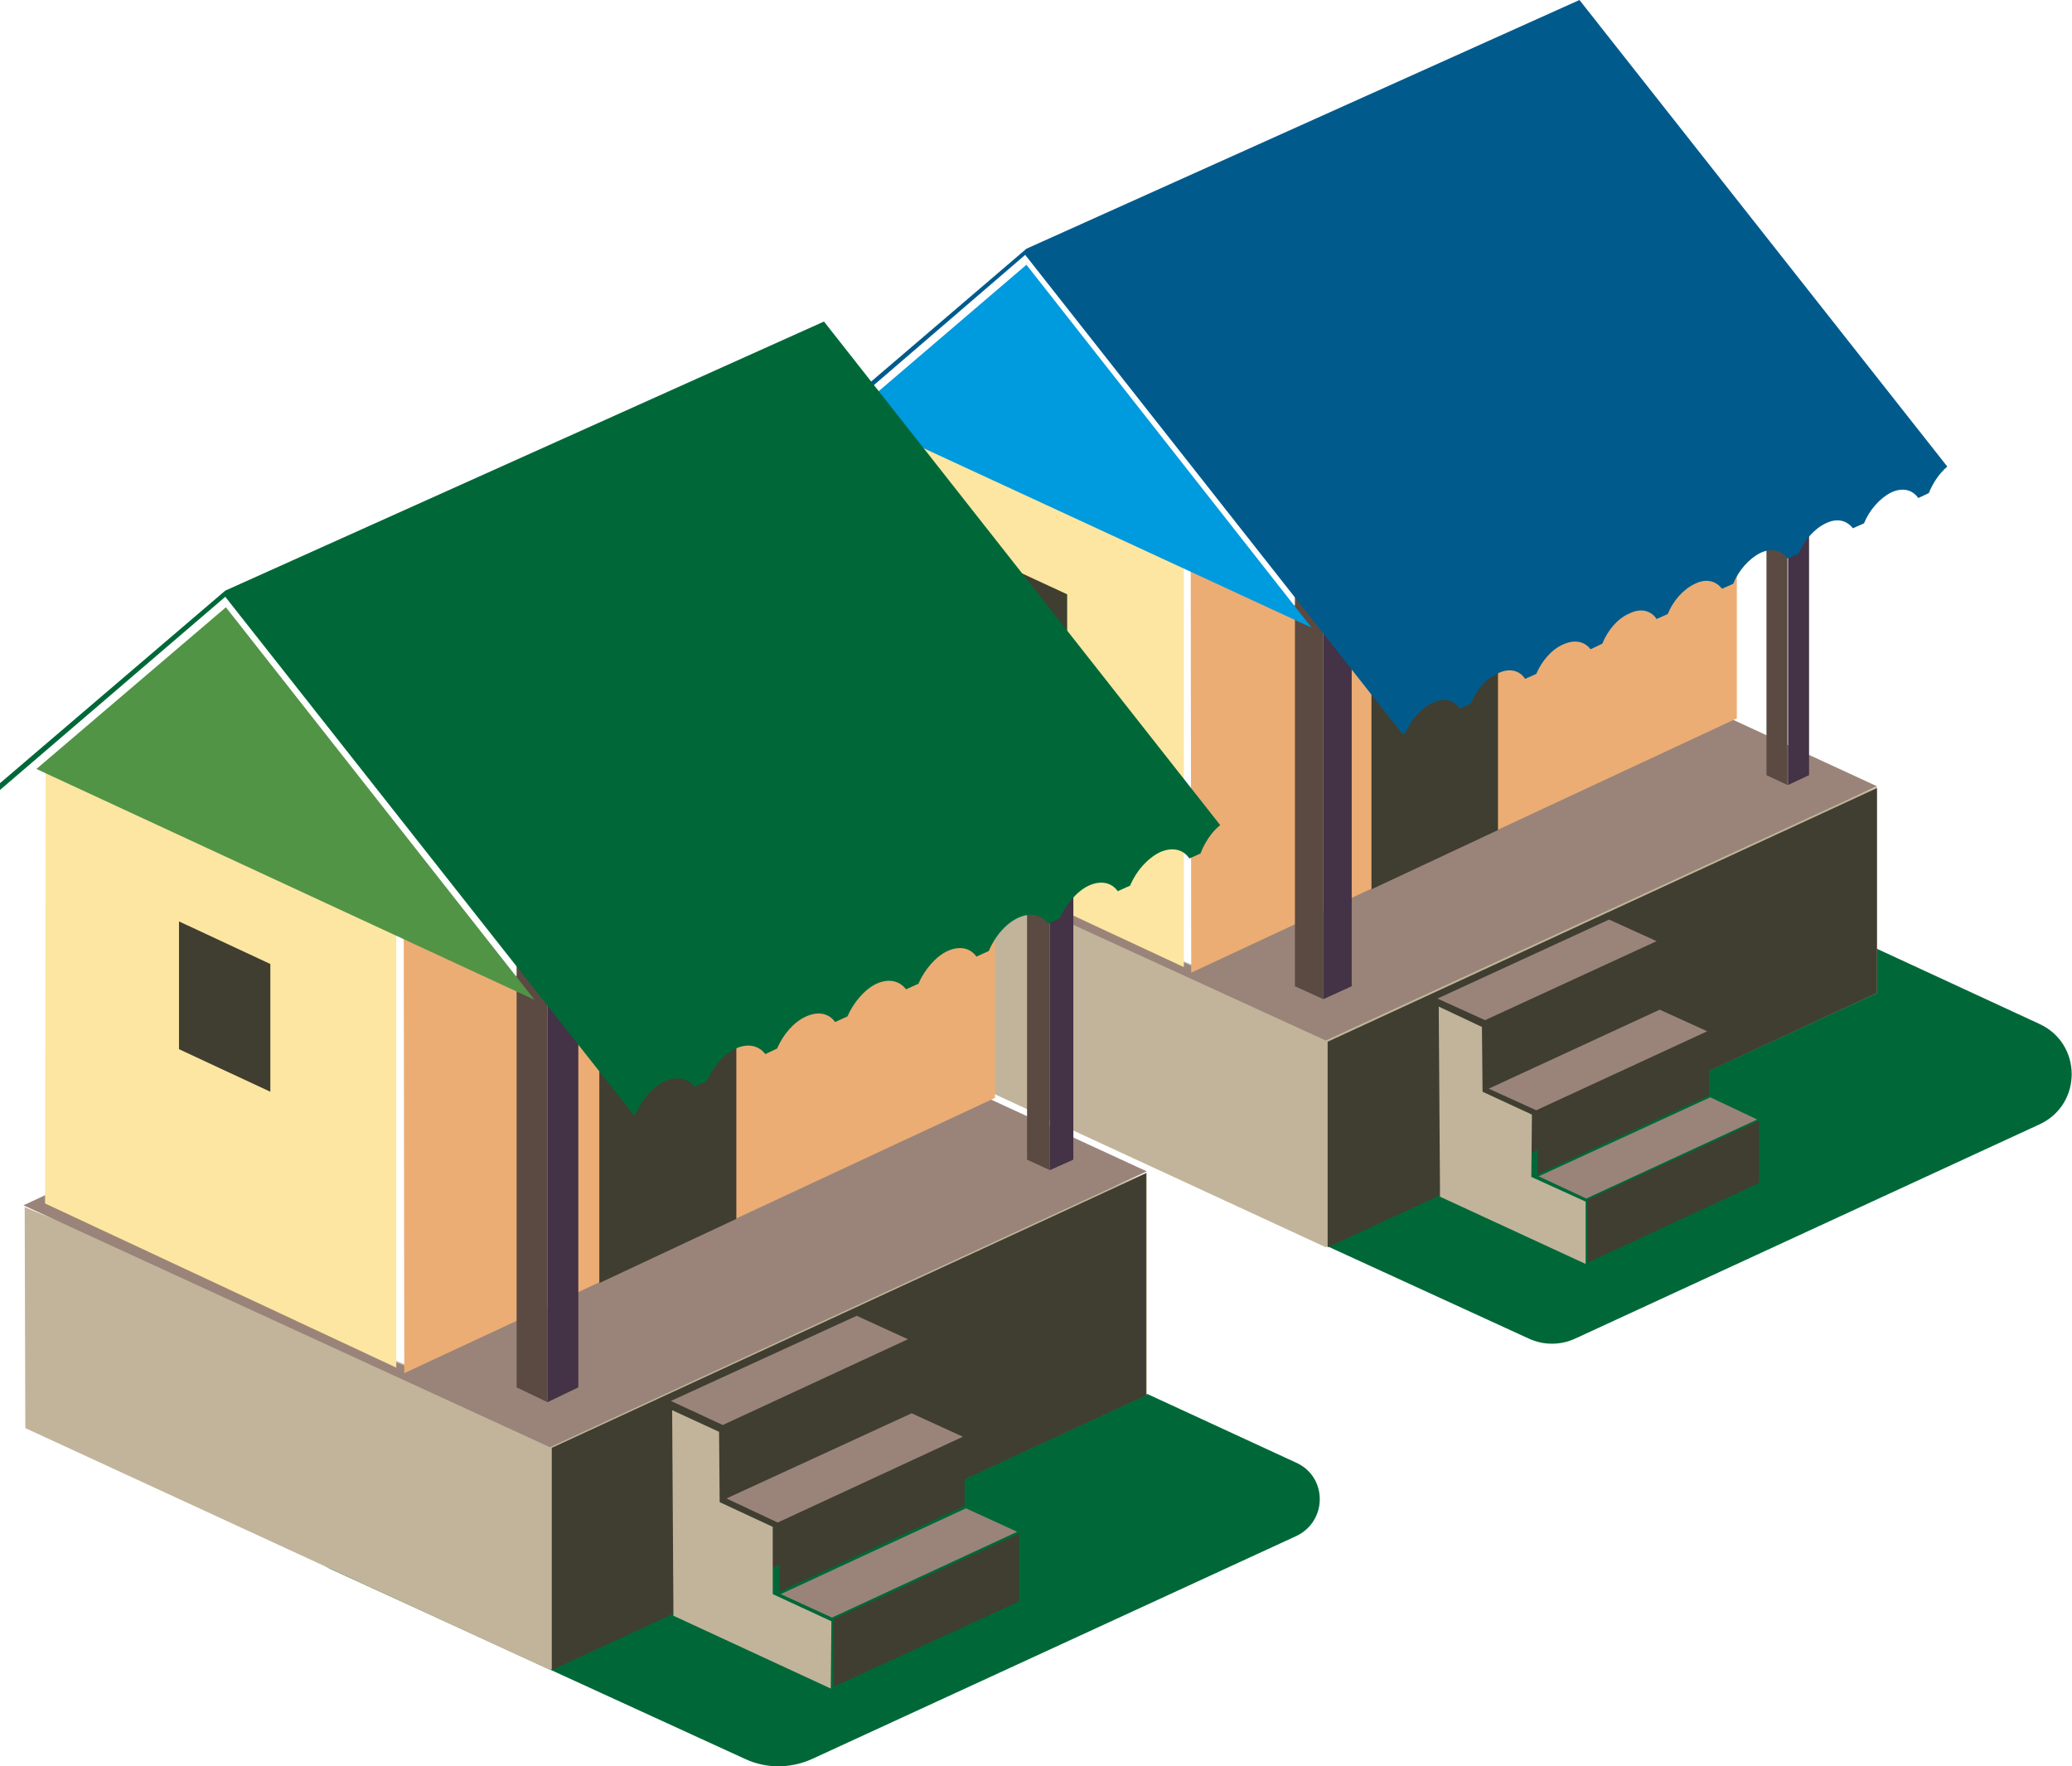 <?xml version="1.0" encoding="utf-8"?>
<!-- Generator: Adobe Illustrator 20.1.0, SVG Export Plug-In . SVG Version: 6.00 Build 0)  -->
<svg version="1.1" id="Layer_1" xmlns="http://www.w3.org/2000/svg" xmlns:xlink="http://www.w3.org/1999/xlink" x="0px" y="0px"
	 viewBox="0 0 335.7 286.2" style="enable-background:new 0 0 335.7 286.2;" xml:space="preserve">
<style type="text/css">
	.st0{fill:#006838;}
	.st1{fill:#C1B49A;}
	.st2{fill:#9A8479;}
	.st3{fill:#3F3E31;}
	.st4{fill:#EBAD74;}
	.st5{fill:#FCE6A1;}
	.st6{fill:#443246;}
	.st7{fill:#5A4A42;}
	.st8{fill:#009ADE;}
	.st9{fill:#005B8C;}
	.st10{fill:#519446;}
</style>
<g>
	<path class="st0" d="M183.8,187.6c-7-3.2-7-13.1,0-16.3l38.7-18.1l9.2-4.3l27.1-12.6c2.4-1.1,5.2-1.1,7.6,0l64,29.6
		c7,3.2,7,13.1,0,16.3l-75.2,34.7c-2.4,1.1-5.1,1.1-7.5,0L183.8,187.6z"/>
	<polygon class="st1" points="136.3,165.8 136.2,132.7 214.5,165.2 304.1,127.5 304.1,160.9 214.8,202.1 	"/>
	<polygon class="st2" points="136,132.5 188.1,108.2 191.4,155.8 193.7,156.8 196.6,104.2 225.1,90.9 304.1,127.4 214.8,168.6 	"/>
	<polygon class="st3" points="215.1,168.8 215.1,202.1 304.1,160.9 304.1,127.7 	"/>
	<polygon class="st4" points="192.9,64.1 192.9,73.3 210.6,96.5 210.4,99.9 192.9,81.6 193,157.6 281.4,116.4 281.4,41.2 	"/>
	<polygon class="st3" points="242.7,82.4 222.2,92 222.2,144.1 242.7,134.5 	"/>
	<polygon class="st5" points="166.3,44.1 139.3,67.2 139.2,132.2 191.8,156.7 191.8,81.5 	"/>
	<polygon class="st3" points="172.9,115.5 172.9,96.3 159.3,90 159.3,109.1 	"/>
	<g>
		<polygon class="st6" points="219,159.8 214.4,161.9 214.4,87.8 219,85.6 		"/>
		<polygon class="st7" points="209.8,159.8 214.4,161.9 214.4,87.8 209.8,85.6 		"/>
	</g>
	<g>
		<polygon class="st6" points="293.1,125.6 289.7,127.2 289.7,71 293.1,69.4 		"/>
		<polygon class="st7" points="286.2,125.6 289.6,127.2 289.6,71 286.2,69.4 		"/>
	</g>
	<polygon class="st8" points="137.9,67.2 166.3,42.9 212.5,101.7 	"/>
	<path class="st9" d="M227.7,118.8c0.9-2.2,2.6-4.1,4.4-4.9c1.8-0.9,3.5-0.5,4.4,0.9l1.8-0.8c0.9-2.2,2.5-4.1,4.4-4.9
		c1.8-0.9,3.5-0.5,4.4,0.9l1.8-0.8c0.9-2.1,2.5-4,4.4-4.8c1.8-0.8,3.4-0.5,4.4,0.8l1.9-0.9c0.9-2.2,2.5-4.1,4.4-4.9
		c1.8-0.9,3.5-0.5,4.4,0.9l1.8-0.8c0.9-2.2,2.5-4,4.4-4.9c1.8-0.9,3.4-0.5,4.4,0.8l1.8-0.8c0.9-2.2,2.6-4.1,4.4-5
		c1.9-0.9,3.5-0.4,4.4,0.9l1.8-0.8c0.9-2.1,2.5-4,4.4-4.9c1.8-0.9,3.4-0.5,4.4,0.8l1.8-0.8c0.9-2.2,2.6-4.1,4.4-5
		c1.9-0.9,3.5-0.4,4.4,0.9l1.7-0.8c0.7-1.7,1.7-3.2,3-4.3L255.9,0l-89.6,40.3l-33.9,29v1l33.7-29l61.1,77.6L227.7,118.8z"/>
	<g>
		<polygon class="st2" points="260.7,149 232.9,161.8 240.6,165.3 268.4,152.5 		"/>
		<polygon class="st3" points="257.2,194.4 257.2,204.6 285,191.7 285,181.6 		"/>
		<polygon class="st2" points="277.1,177.8 249.3,190.6 257,194.2 284.7,181.4 		"/>
		<polygon class="st3" points="249.1,180.2 249.1,190.3 276.9,177.5 276.9,167.4 		"/>
		<polygon class="st2" points="268.9,163.6 241.2,176.4 248.9,179.9 276.6,167.1 		"/>
		<polygon class="st3" points="241.1,166.1 241.1,176.1 268.5,163.4 268.5,153.4 		"/>
		<polygon class="st1" points="248.1,190.7 248.2,180.6 240.2,176.9 240.1,166.4 233.1,163.1 233.3,192.6 233.3,193.9 256.9,204.8 
			256.9,194.7 		"/>
	</g>
</g>
<g>
	<path class="st0" d="M53.7,254.3c-5.1-2.3-5.1-9.5,0-11.9l43.5-20.3l9.2-4.3l28.1-13.1c1.7-0.8,3.8-0.8,5.5,0L210,237
		c5.1,2.3,5.1,9.5,0,11.9L131.6,285c-3.5,1.6-7.5,1.6-10.9,0L53.7,254.3z"/>
	<polygon class="st0" points="96,268.1 112.6,260.4 115.3,259.1 124.4,254.9 149.6,266.5 121.1,279.6 	"/>
	<polygon class="st1" points="4.1,231.4 4,195.6 88.8,230.7 185.8,190 185.8,226 89.1,270.6 	"/>
	<polygon class="st2" points="3.8,195.3 60.2,169 63.8,220.6 66.3,221.6 69.4,164.7 100.3,150.4 185.8,189.8 89.1,234.5 	"/>
	<polygon class="st3" points="89.4,234.6 89.4,270.6 185.7,226.1 185.7,190.1 	"/>
	<polygon class="st4" points="65.4,121.3 65.4,131.2 84.5,156.4 84.4,160 65.4,140.3 65.5,222.5 161.2,177.9 161.2,96.5 	"/>
	<polygon class="st3" points="119.3,141.1 97.1,151.5 97.1,207.9 119.3,197.5 	"/>
	<polygon class="st5" points="36.6,99.7 7.4,124.7 7.3,195 64.2,221.6 64.2,140.1 	"/>
	<polygon class="st3" points="43.8,176.9 43.8,156.2 29,149.3 29,170 	"/>
	<g>
		<polygon class="st6" points="93.7,224.8 88.7,227.2 88.7,146.9 93.7,144.6 		"/>
		<polygon class="st7" points="83.7,224.8 88.7,227.2 88.7,146.9 83.7,144.6 		"/>
	</g>
	<g>
		<polygon class="st6" points="173.9,187.9 170.1,189.6 170.1,128.8 173.9,127 		"/>
		<polygon class="st7" points="166.4,187.9 170.1,189.6 170.1,128.8 166.4,127 		"/>
	</g>
	<polygon class="st10" points="5.9,124.6 36.6,98.4 86.6,162 	"/>
	<path class="st0" d="M103,180.5c1-2.4,2.8-4.4,4.7-5.3c2-0.9,3.8-0.5,4.8,0.9l2-0.9c1-2.3,2.8-4.4,4.7-5.3c2-0.9,3.7-0.5,4.8,0.9
		l1.9-0.9c1-2.3,2.7-4.3,4.7-5.2c2-0.9,3.7-0.5,4.7,0.9l2-0.9c1-2.3,2.8-4.4,4.7-5.3c2-0.9,3.7-0.5,4.8,0.9l2-0.9
		c1-2.3,2.8-4.4,4.7-5.3c2-0.9,3.7-0.5,4.7,0.9l2-0.9c1-2.4,2.8-4.5,4.8-5.4c2-0.9,3.8-0.5,4.8,1l1.9-0.9c1-2.3,2.8-4.4,4.7-5.3
		c2-0.9,3.7-0.5,4.7,0.9l2-0.9c1-2.4,2.8-4.4,4.8-5.4c2-0.9,3.8-0.5,4.8,1l1.8-0.8c0.7-1.8,1.8-3.5,3.2-4.6l-64.2-81.6l-97,43.6
		L0,126.9v1.1l36.5-31.3l66.2,84L103,180.5z"/>
	<g>
		<polygon class="st2" points="138.8,213.2 108.7,227 117.1,230.9 147.1,217 		"/>
		<polygon class="st3" points="135,262.4 135.1,273.3 165.1,259.5 165.1,248.5 		"/>
		<polygon class="st2" points="156.5,244.4 126.5,258.3 134.8,262.1 164.8,248.2 		"/>
		<polygon class="st3" points="126.3,246.9 126.3,257.9 156.3,244 156.3,233.1 		"/>
		<polygon class="st2" points="147.7,229 117.7,242.8 126,246.7 156,232.8 		"/>
		<polygon class="st3" points="117.6,231.7 117.6,242.5 147.3,228.8 147.3,218 		"/>
		<polygon class="st1" points="125.2,258.3 125.2,247.4 116.6,243.4 116.5,232 108.9,228.5 109.1,260.4 109.1,261.8 134.6,273.6 
			134.7,262.7 		"/>
	</g>
</g>
</svg>
